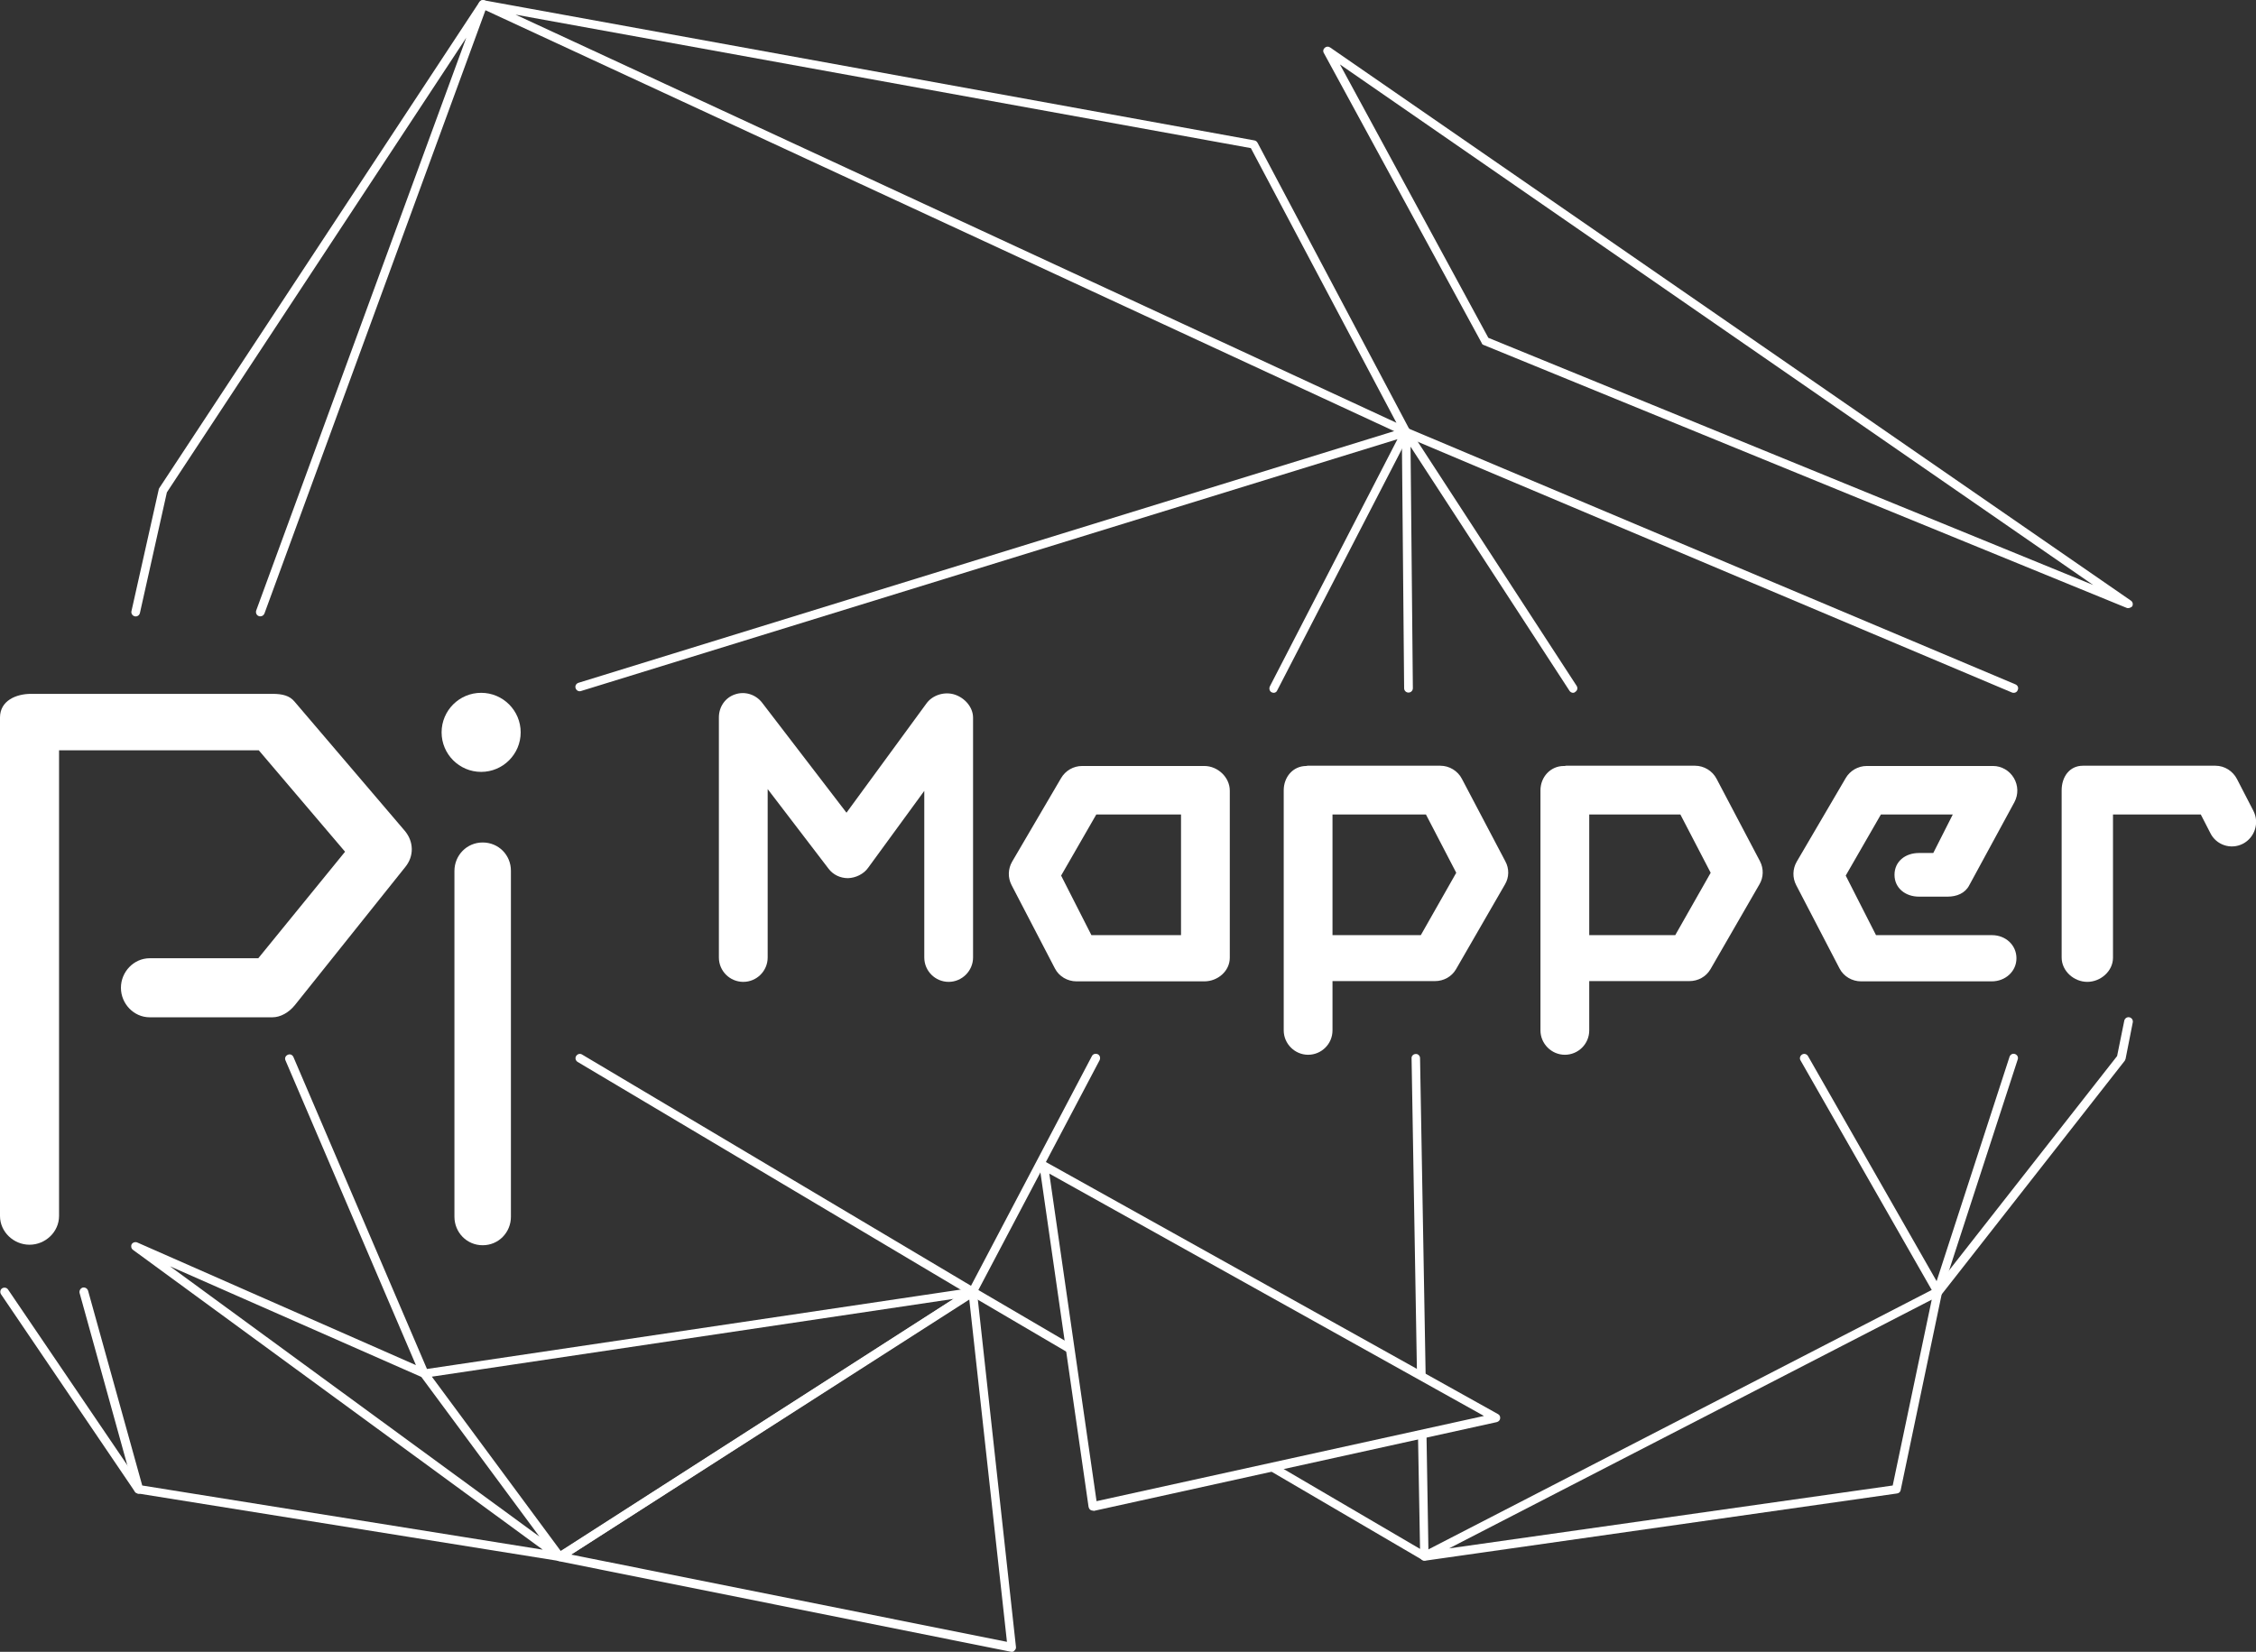 <?xml version="1.0" encoding="utf-8"?>
<!-- Generator: Adobe Illustrator 17.1.0, SVG Export Plug-In . SVG Version: 6.00 Build 0)  -->
<!DOCTYPE svg PUBLIC "-//W3C//DTD SVG 1.1//EN" "http://www.w3.org/Graphics/SVG/1.1/DTD/svg11.dtd">
<svg version="1.1" id="Layer_1" xmlns="http://www.w3.org/2000/svg" xmlns:xlink="http://www.w3.org/1999/xlink" x="0px" y="0px"
	 viewBox="0 0 878.7 643.5" enable-background="new 0 0 878.7 643.5" xml:space="preserve">
<rect x="0" y="0" width="878.7" height="643.5" fill="#333333" stroke="none"/>
<g>
	<path fill="#FFFFFF" d="M552.3,559l0.8,44.4L497.8,571L493,572l61,35.7c0.3,0.2,0.6,0.2,0.8,0.2c0.3,0,0.6-0.1,0.8-0.2
		c0.5-0.3,0.8-0.9,0.8-1.5l-0.8-48L552.3,559z"/>
	<path fill="#FFFFFF" d="M555.3,537l-2.2-124.8c0-0.9-0.8-1.7-1.7-1.6c-0.9,0-1.7,0.8-1.6,1.7l2.1,122.9L555.3,537z"/>
	<path fill="#FFFFFF" d="M416.5,523.3l-36.7-21.5c-0.8-0.5-1.8-0.2-2.3,0.6c-0.5,0.8-0.2,1.8,0.6,2.3l39,22.9L416.5,523.3z"/>
</g>
<g>
	<path fill="#FFFFFF" d="M469.1,382.3h-49.8c-3.5,0-6.8-1.9-8.4-5L394,344.8c-1.5-2.9-1.4-6.3,0.2-9.1l19.1-32.6
		c1.7-2.9,4.8-4.7,8.2-4.7h47.6c5.2,0,9.9,4.4,9.9,9.6v65.1C479,378.3,474.3,382.3,469.1,382.3z M425.1,364.3H460v-47h-33
		l-13.7,23.8L425.1,364.3z"/>
	<path fill="#FFFFFF" d="M813,382.5c-5.2,0-10-4.2-10-9.5v-65.1c0-5.2,3-9.6,8.3-9.6h51.6c3.6,0,6.8,2.1,8.4,5.2l6.4,12.4
		c2.4,4.7,0.5,10.4-4.1,12.8c-4.7,2.4-10.4,0.5-12.7-4.2l-3.7-7.2H823v55.8C823,378.3,818.2,382.5,813,382.5z"/>
	<path fill="#FFFFFF" d="M685.5,335.5l-16.9-32.1c-1.6-3.1-4.9-5.1-8.4-5.1H610c-0.2,0-0.4,0.1-0.6,0.1c-0.2,0-0.1,0-0.3,0
		c-5.2,0-9.1,4.3-9.1,9.5v93.5c0,5.2,4.3,9.5,9.5,9.5s9.5-4.2,9.5-9.5v-19.2h39c3.4,0,6.5-1.7,8.2-4.6l19.1-33.1
		C686.9,341.8,687,338.4,685.5,335.5z M652.5,364.3H619v-47h35.5l11.8,22.7L652.5,364.3z"/>
	<path fill="#FFFFFF" d="M775.8,382.3h-50.9c-3.5,0-6.8-1.9-8.4-5l-16.9-32.5c-1.5-2.9-1.4-6.3,0.2-9.1l19.1-32.6
		c1.7-2.9,4.8-4.7,8.2-4.7h49.2c3.3,0,6.4,1.8,8.1,4.7c1.7,2.9,1.8,6.4,0.2,9.4L767,344.9c-1.6,3.1-4.9,4.4-8.4,4.4h-11.2
		c-5.2,0-9.5-3.3-9.5-8.5s4.2-8.5,9.5-8.5h5.6l7.6-15h-28l-13.7,23.8l11.8,23.2h45.2c5.2,0,9.5,3.8,9.5,9S781,382.3,775.8,382.3z"/>
	<path fill="#FFFFFF" d="M586.3,335.5l-16.9-32.1c-1.6-3.1-4.9-5.1-8.4-5.1h-51.7c-0.2,0-0.4,0.1-0.6,0.1c-0.2,0,0.3,0,0.1,0
		c-5.2,0-8.8,4.3-8.8,9.5v93.5c0,5.2,4.3,9.5,9.5,9.5s9.5-4.2,9.5-9.5v-19.2h39.9c3.4,0,6.5-1.7,8.2-4.6l19.1-33.1
		C587.8,341.8,587.9,338.4,586.3,335.5z M553.4,364.3H519v-47h36.4l11.8,22.7L553.4,364.3z"/>
	<path fill="#FFFFFF" d="M289.5,382.5c-5.2,0-9.5-4.2-9.5-9.5v-93.5c0-4.1,2.4-7.7,6.3-9c3.8-1.3,8,0,10.5,3.2l32.9,42.9l31.1-42.5
		c2.4-3.4,7.2-4.8,11.1-3.5c3.9,1.3,7.1,4.9,7.1,9v93.4c0,5.2-4.3,9.5-9.5,9.5s-9.5-4.2-9.5-9.5v-64.9l-21.9,30
		c-1.7,2.4-4.8,3.9-7.8,4c-3,0-5.8-1.3-7.6-3.7l-23.7-31v65.6C299,378.3,294.7,382.5,289.5,382.5z"/>
</g>
<g>
	<path fill="#FFFFFF" d="M188,328.2c-6.2,0-11,5-11,11.1v134.7c0,6.1,4.8,11.1,11,11.1s11-5,11-11.1V339.2
		C199,333.1,194.2,328.2,188,328.2z"/>
	<path fill="#FFFFFF" d="M187.4,300.7c8.5,0,15.4-6.9,15.4-15.4c0-8.5-6.9-15.4-15.4-15.4s-15.4,6.9-15.4,15.4
		C172,293.8,178.9,300.7,187.4,300.7z"/>
	<path fill="#FFFFFF" d="M114.7,273.3c-1.9-2.3-4.7-3-8.6-3h-94C6.2,270.3,0,273,0,279.5v194.2c0,6.2,5.3,11.2,11.5,11.2
		s11.5-5,11.5-11.2V292.3h77.8l33.6,39.5l-33.8,41.5H58.3c-6.2,0-11.2,5.3-11.2,11.5s5,11.5,11.2,11.5h47.8c3.1,0,6.4-1.8,8.8-4.8
		l43-53.8c3.4-4.2,3.3-9.8-0.2-14L114.7,273.3z"/>
</g>
<path fill="#FFFFFF" d="M425.7,588.5c-0.3,0-0.7-0.1-1-0.3c-0.4-0.3-0.6-0.7-0.7-1.1l-19.1-132.7c-0.1-0.6,0.2-1.3,0.7-1.6
	c0.5-0.4,1.2-0.4,1.8-0.1l176.1,98.2c0.6,0.3,0.9,1,0.8,1.7c-0.1,0.7-0.6,1.2-1.3,1.4l-157,34.6
	C425.9,588.5,425.8,588.5,425.7,588.5z M408.7,457.2l18.4,127.6L578,551.6L408.7,457.2z"/>
<path fill="#FFFFFF" d="M554.8,608c-0.7,0-1.4-0.5-1.6-1.2c-0.2-0.8,0.1-1.6,0.8-2l200-103.1c0.6-0.3,1.3-0.2,1.8,0.2
	c0.5,0.4,0.8,1,0.6,1.7l-16.1,76.9c-0.1,0.7-0.7,1.2-1.4,1.3L555,608C555,608,554.9,608,554.8,608z M752.4,506.3l-188,96.9
	l172.8-24.5L752.4,506.3z"/>
<g>
	<path fill="#FFFFFF" d="M378.9,504.9c-0.3,0-0.6-0.1-0.9-0.2l-153-91c-0.8-0.5-1.1-1.5-0.6-2.3s1.5-1.1,2.3-0.6l151.5,90.1
		l47.1-89.5c0.4-0.8,1.4-1.1,2.3-0.7c0.8,0.4,1.1,1.4,0.7,2.3l-48,91c-0.2,0.4-0.6,0.7-1,0.8C379.2,504.9,379.1,504.9,378.9,504.9z"
		/>
	
		<path fill="#FFFFFF" stroke="#FFFFFF" stroke-width="3.356" stroke-linecap="round" stroke-linejoin="round" stroke-miterlimit="10" d="
		M554.8,606.3"/>
	<path fill="#FFFFFF" d="M394.2,643.5c-0.1,0-0.2,0-0.3,0l-176.2-35.3c-0.7-0.1-1.2-0.7-1.3-1.3c-0.1-0.7,0.2-1.4,0.7-1.7L378,501.8
		c0.5-0.3,1.1-0.3,1.6-0.1c0.5,0.3,0.9,0.8,0.9,1.3l15.2,138.5c0.1,0.5-0.1,1.1-0.5,1.4C395,643.3,394.6,643.5,394.2,643.5z
		 M222.4,605.6l169.8,34l-14.7-133.6L222.4,605.6z"/>
	<path fill="#FFFFFF" d="M218,608.1c-0.1,0-0.2,0-0.3,0h0l-164-26.3c-0.6-0.1-1.2-0.6-1.4-1.2L31,503.7c-0.2-0.9,0.3-1.8,1.2-2.1
		c0.9-0.2,1.8,0.3,2.1,1.2l21.1,75.9l156,25L51.8,486.9c-0.7-0.5-0.9-1.5-0.5-2.2c0.4-0.7,1.3-1,2.1-0.7L162,531.8l-50.8-118.7
		c-0.4-0.9,0-1.8,0.9-2.2c0.9-0.4,1.8,0,2.2,0.9l52,121.5l212.4-31.6c0.8-0.1,1.5,0.3,1.8,1.1c0.3,0.7,0,1.6-0.7,2L218.9,607.9
		C218.6,608.1,218.3,608.1,218,608.1z M168.2,536.3l50.2,67.9l153-98.2L168.2,536.3z M66.2,493.3l143.9,105.3l-46-62.2L66.2,493.3z"
		/>
	<path fill="#FFFFFF" d="M54,581.9c-0.5,0-1.1-0.3-1.4-0.7L0.4,504.2c-0.5-0.8-0.3-1.8,0.4-2.3c0.8-0.5,1.8-0.3,2.3,0.4l52.2,76.9
		c0.5,0.8,0.3,1.8-0.4,2.3C54.7,581.8,54.3,581.9,54,581.9z"/>
	<path fill="#FFFFFF" d="M754.8,504.9c-0.6,0-1.2-0.3-1.5-0.8l-52-91c-0.5-0.8-0.2-1.8,0.6-2.3c0.8-0.5,1.8-0.2,2.3,0.6l50.1,87.7
		l28.4-87.4c0.3-0.9,1.2-1.4,2.1-1.1c0.9,0.3,1.4,1.2,1.1,2.1l-29.6,91c-0.2,0.6-0.8,1.1-1.4,1.2
		C754.9,504.9,754.8,504.9,754.8,504.9z"/>
	<path fill="#FFFFFF" d="M754.8,504.9c-0.4,0-0.7-0.1-1-0.4c-0.7-0.6-0.9-1.6-0.3-2.4l71.1-90.7l2.8-13.8c0.2-0.9,1.1-1.5,2-1.3
		c0.9,0.2,1.5,1.1,1.3,2l-2.8,14.2c-0.1,0.3-0.2,0.5-0.3,0.7l-71.3,91C755.8,504.7,755.3,504.9,754.8,504.9z"/>
	<g>
		<path fill="#FFFFFF" d="M101.4,240.1c-0.2,0-0.4,0-0.6-0.1c-0.9-0.3-1.3-1.3-1-2.2l81.8-223.1L65,191.8l-10.5,47
			c-0.2,0.9-1.1,1.5-2,1.3c-0.9-0.2-1.5-1.1-1.3-2l10.6-47.3c0-0.2,0.1-0.4,0.2-0.6L186.7,0.8c0.5-0.7,1.4-1,2.2-0.6
			c0.8,0.4,1.1,1.3,0.8,2.1L103,239C102.7,239.7,102.1,240.1,101.4,240.1z"/>
		<path fill="#FFFFFF" d="M547.7,170c-0.2,0-0.5-0.1-0.7-0.2L187.4,3.2c-0.8-0.4-1.1-1.2-0.9-2c0.3-0.8,1.1-1.3,1.9-1.1l300.2,54.6
			c0.5,0.1,0.9,0.4,1.2,0.9l59.4,112.1c0.3,0.6,0.2,1.4-0.3,1.9C548.6,169.8,548.2,170,547.7,170z M200.8,5.7l343.1,159L487.2,57.7
			L200.8,5.7z"/>
		<path fill="#FFFFFF" d="M496.1,269.9c-0.3,0-0.5-0.1-0.8-0.2c-0.8-0.4-1.1-1.4-0.7-2.3l49.7-96.3l-318,98.1
			c-0.9,0.3-1.8-0.2-2.1-1.1c-0.3-0.9,0.2-1.8,1.1-2.1l321.8-99.3c0.6-0.2,1.3,0,1.8,0.5c0.4,0.5,0.5,1.2,0.2,1.8l-51.6,99.9
			C497.3,269.5,496.7,269.9,496.1,269.9z"/>
		<path fill="#FFFFFF" d="M612.7,269.9c-0.5,0-1.1-0.3-1.4-0.8L549.4,174l0.9,94.1c0,0.9-0.7,1.7-1.7,1.7c0,0,0,0,0,0
			c-0.9,0-1.7-0.7-1.7-1.7l-0.9-99.9c0-0.7,0.5-1.4,1.2-1.6c0.7-0.2,1.5,0.1,1.9,0.7l65,99.9c0.5,0.8,0.3,1.8-0.5,2.3
			C613.3,269.8,613,269.9,612.7,269.9z"/>
		<path fill="#FFFFFF" d="M784.4,269.9c-0.2,0-0.4,0-0.7-0.1l-236.7-99.9c-0.9-0.4-1.3-1.3-0.9-2.2c0.4-0.9,1.3-1.3,2.2-0.9
			L785,266.6c0.9,0.4,1.3,1.3,0.9,2.2C785.7,269.5,785,269.9,784.4,269.9z"/>
		<path fill="#FFFFFF" d="M828.9,236.9c-0.2,0-0.4,0-0.6-0.1L577.9,134.4c-0.4-0.1-0.7-0.4-0.8-0.8L515.6,20.6
			c-0.4-0.7-0.2-1.5,0.4-2c0.6-0.5,1.4-0.6,2.1-0.1l311.9,215.5c0.7,0.5,0.9,1.4,0.5,2.2C830.1,236.6,829.5,236.9,828.9,236.9z
			 M579.7,131.6l235.6,96.3L521.9,25.1L579.7,131.6z"/>
	</g>
</g>
</svg>
